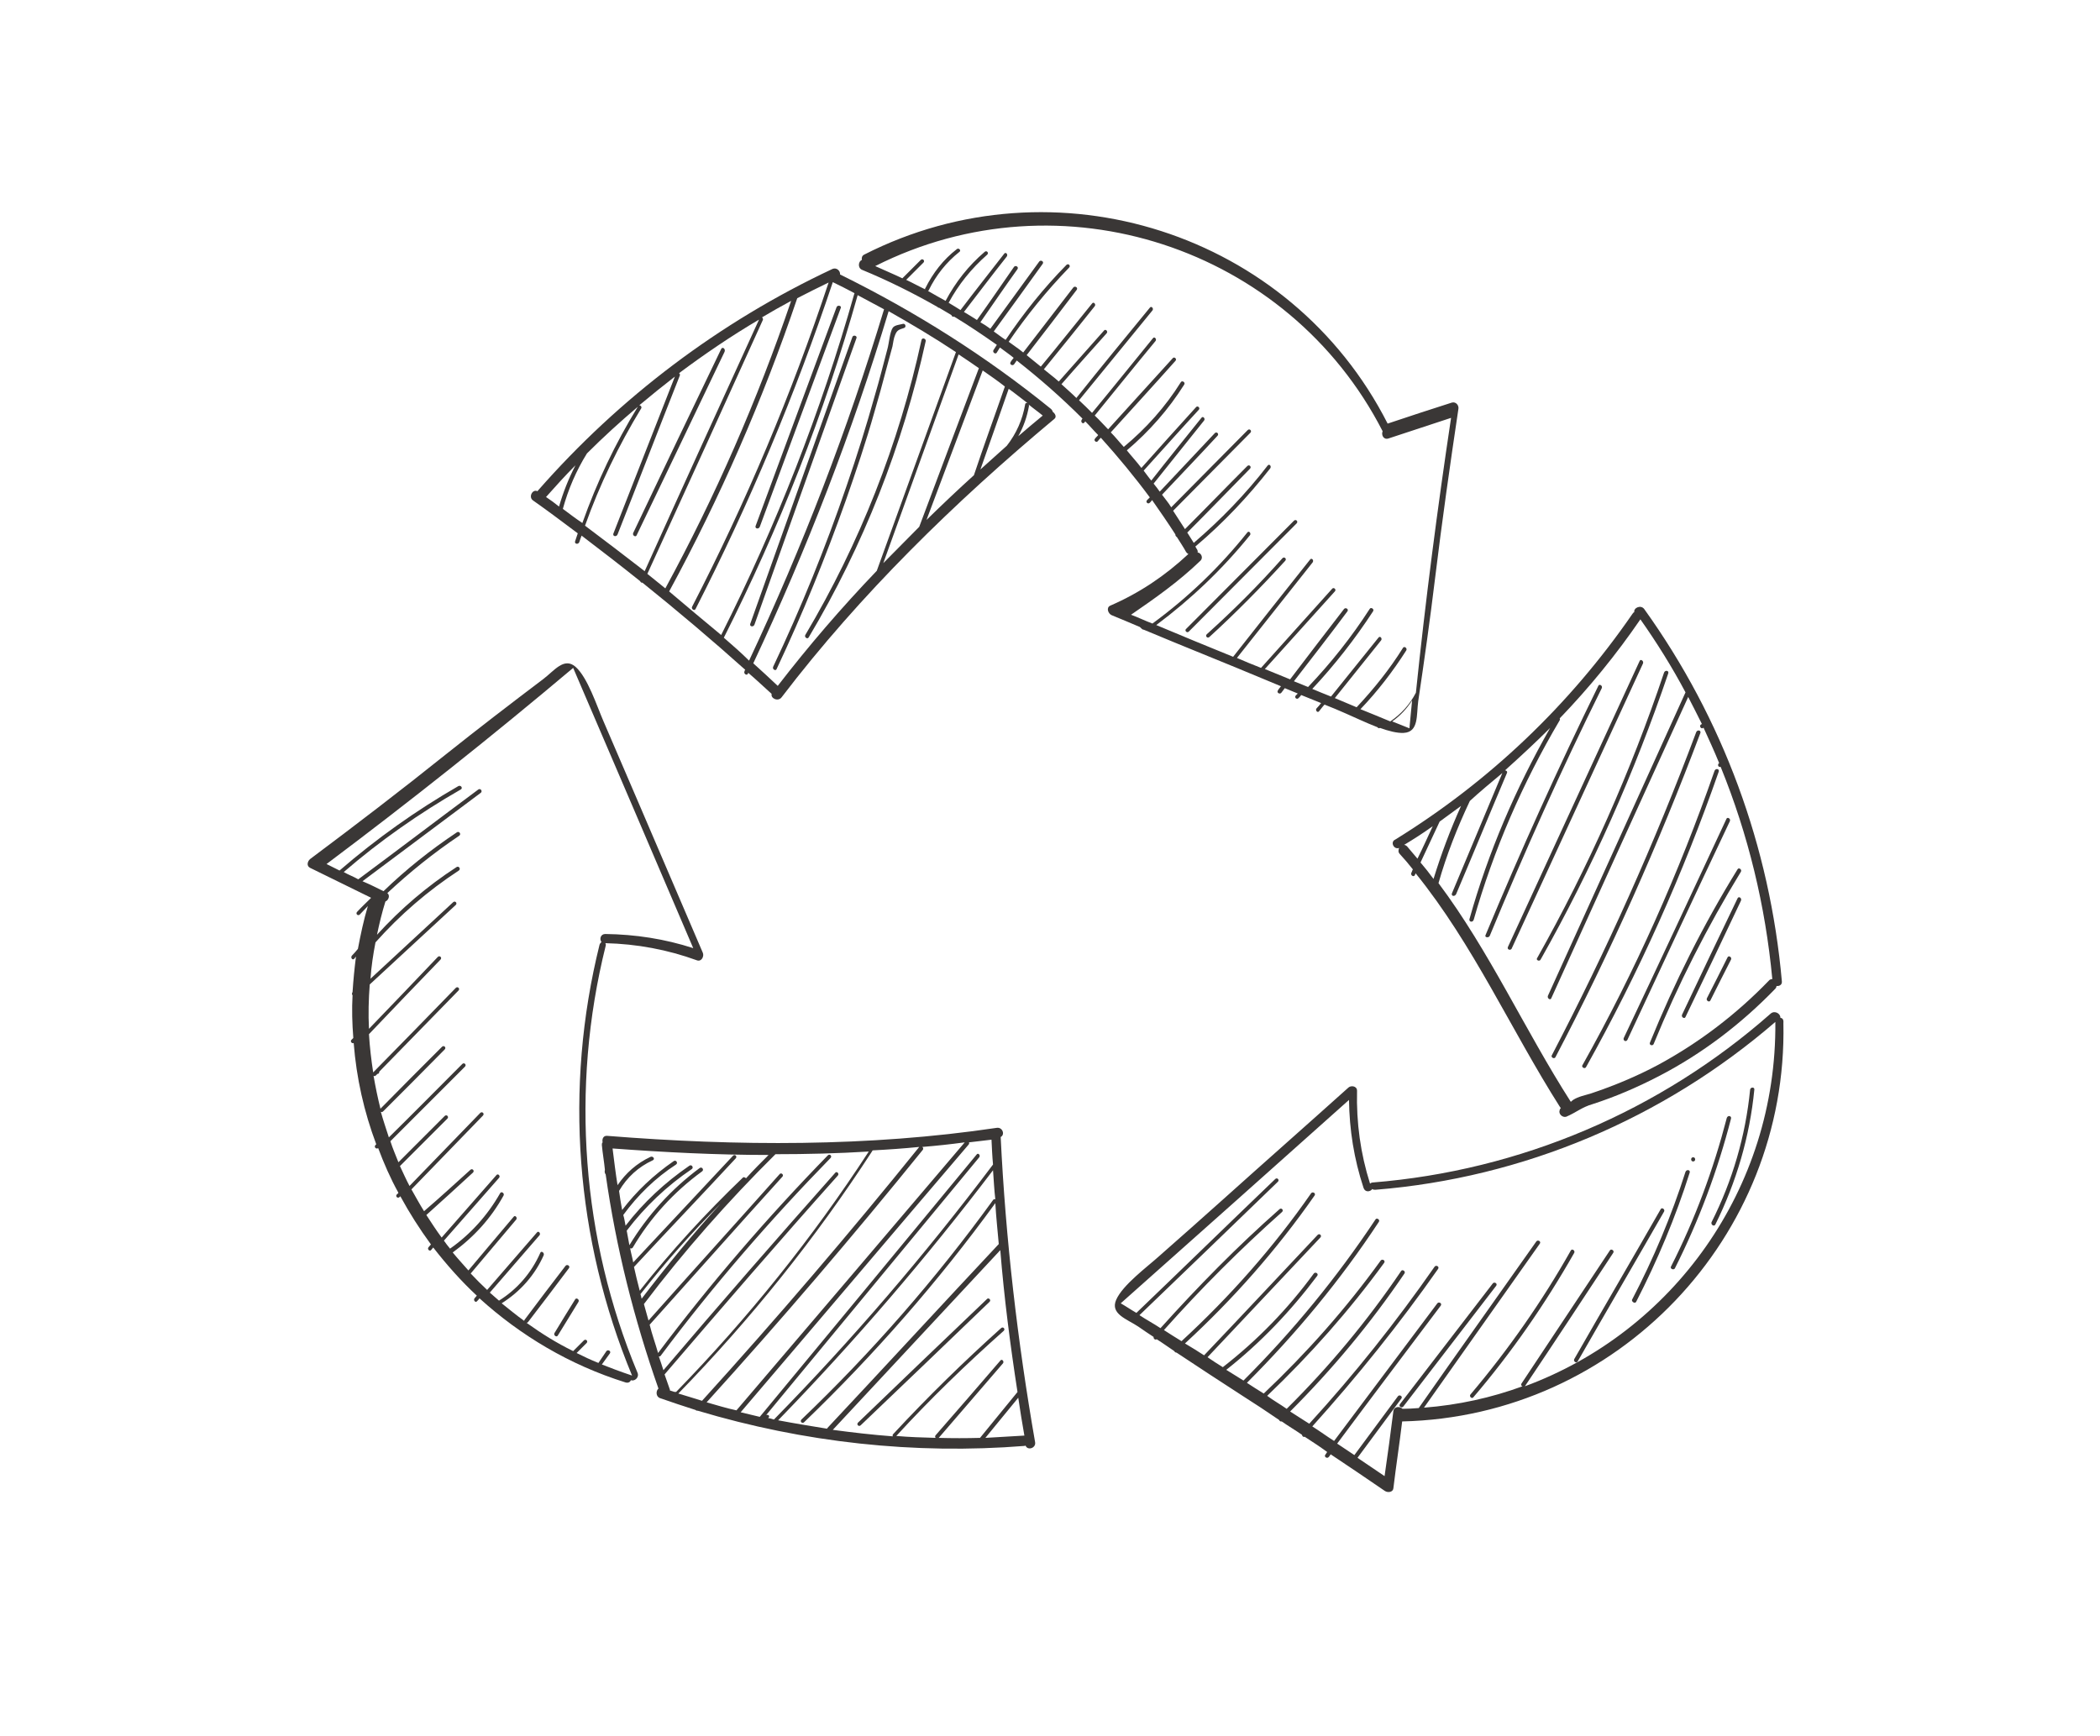 <?xml version="1.0" encoding="utf-8"?>
<!-- Generator: Adobe Illustrator 21.0.2, SVG Export Plug-In . SVG Version: 6.00 Build 0)  -->
<svg version="1.1" id="Layer_1" xmlns="http://www.w3.org/2000/svg" xmlns:xlink="http://www.w3.org/1999/xlink" x="0px" y="0px"
	 viewBox="0 0 549.2 454" style="enable-background:new 0 0 549.2 454;" xml:space="preserve">
<style type="text/css">
	.st0{fill:#3A3736;}
</style>
<g id="_x32_">
	<path class="st0" d="M275.3,107.7c0-0.2-0.2-0.5-0.4-0.7c-17-13.8-35.5-25.5-55.2-35.2c0.1-0.9-0.9-2-2.1-1.4
		c-29.4,13.8-55.5,33.5-76.9,57.9c-0.1,0.1-0.1,0.1-0.1,0.2c-1.3-0.7-2.5,1.5-1.2,2.4c4,2.8,7.8,5.7,11.7,8.6
		c-0.2,0.7-0.5,1.4-0.7,2.1c-0.2,0.7,0.8,0.9,1.1,0.2c0.2-0.6,0.4-1.2,0.6-1.7c5.1,3.9,10.2,7.8,15.3,11.9c0.1,0.2,0.3,0.5,0.6,0.4
		c9.2,7.4,18.2,15,26.9,22.8c-0.1,0.2-0.2,0.2-0.2,0.4c-0.3,0.7,0.7,1.2,0.9,0.6c0-0.1,0.1-0.2,0.1-0.2c2.1,1.8,4,3.6,6.1,5.5
		c-0.3,1.2,1.7,2.1,2.6,0.9c20.6-27,45.3-51.1,71.3-72.8C276.4,109.1,276,108.2,275.3,107.7z M142.8,130c2.5-2.8,5-5.6,7.7-8.3
		c-1.8,3.5-3.2,7-4.3,10.8C145.1,131.6,144,130.8,142.8,130z M147.2,133.1c1.4-5.1,3.5-10,6.3-14.5c4.3-4.3,8.7-8.3,13.3-12.2
		c-5.9,9.6-10.7,19.7-14.5,30.4C150.5,135.6,148.8,134.3,147.2,133.1z M153,137.5c3.8-10.7,8.8-21,14.7-30.7
		c0.2-0.4-0.2-0.8-0.5-0.8c3.1-2.6,6.2-5.1,9.3-7.5c-5.4,13.7-10.7,27.4-16.1,41.1c-0.2,0.7,0.8,0.9,1.1,0.2
		c5.5-13.9,10.8-27.7,16.3-41.6c0.1-0.3-0.1-0.5-0.2-0.6c6.7-5,13.6-9.7,20.9-14c-10,21.9-20,43.8-29.9,65.8
		C163.3,145.3,158.2,141.4,153,137.5z M169.3,150.1c10.1-22.1,20.2-44.3,30.2-66.4c0.1-0.2,0-0.5-0.2-0.7c2.5-1.5,5-2.9,7.6-4.3
		c-8.8,25.9-19.8,51.1-32.9,75.2C172.5,152.7,170.9,151.4,169.3,150.1z M175,154.7c13.3-24.5,24.5-50.1,33.5-76.7
		c2.7-1.4,5.5-2.8,8.2-4.1c-9.7,29.2-21.6,57.5-35.7,84.8c-0.3,0.6,0.6,1.2,0.9,0.6c14.1-27.6,26.1-56.2,35.9-85.5
		c1.9,0.9,3.8,1.9,5.7,2.9c-0.1,0.1-0.1,0.2-0.1,0.2c-8.7,30.8-20.4,60.6-34.8,89.2C184,162.3,179.5,158.5,175,154.7z M189.3,166.8
		c14.5-28.7,26.3-58.7,35-89.6l0,0c2.3,1.2,4.6,2.5,6.9,3.7l0,0c-9.5,31.4-21.3,62.1-35.3,91.9C193.9,170.8,191.6,168.8,189.3,166.8
		z M203.4,179.4c-2.1-2-4.3-4-6.4-5.9c14-29.8,25.9-60.5,35.4-92.1c6,3.4,11.9,6.9,17.6,10.7c-6.9,19.1-13.8,38.1-20.7,57.2
		C220.1,158.9,211.5,168.9,203.4,179.4z M231,147.3c6.6-18.2,13.1-36.4,19.7-54.6c1.8,1.2,3.6,2.4,5.3,3.6
		c-5.2,13.8-10.4,27.6-15.6,41.5C237.3,140.9,234.2,144.1,231,147.3z M242.3,136c4.9-13.1,9.8-26,14.7-39.1c2,1.4,3.9,2.7,5.8,4.2
		c-2.7,7.8-5.5,15.4-8.1,23.2C250.5,128.1,246.4,132,242.3,136z M263.3,116.6c-2.3,2.1-4.6,4.1-6.9,6.2c2.5-7,4.9-14,7.4-21.1
		c1.7,1.2,3.4,2.6,5,3.8c-0.2-0.2-0.7-0.1-0.7,0.3C267.4,109.8,265.8,113.4,263.3,116.6L263.3,116.6z M266.3,114.1
		c1.4-2.5,2.3-5.1,2.8-7.9c0-0.2,0-0.3-0.1-0.4c1.2,1,2.5,1.9,3.7,2.9C270.5,110.5,268.4,112.3,266.3,114.1z"/>
	<path class="st0" d="M465.6,266.2c0.1-1-1.4-2-2.5-1.1c-28.9,25.5-65.5,41.1-104.1,44.2c-0.3,0-0.6,0.2-0.7,0.3
		c-2.5-7.9-3.6-15.9-3.4-24.3c0-1.3-1.7-1.5-2.4-0.7c-10.8,9.7-21.7,19.3-32.5,29c-5.6,5-11.2,10-16.9,15
		c-3.1,2.8-9.5,7.5-11.2,11.4c-1.6,3.7,2.8,5,5.8,7c1.3,0.9,2.6,1.8,4,2.7c-0.1,0.4,0.4,0.9,0.8,0.6c1.6,1,3.1,2.1,4.6,3.1
		c0.1,0.2,0.3,0.4,0.6,0.4c5.7,3.8,11.4,7.5,17.1,11.2c3.3,2.1,6.5,4.2,9.7,6.4c0.1,0.2,0.3,0.5,0.7,0.4c1.7,1.2,3.6,2.3,5.3,3.5
		c0,0.3,0.4,0.7,0.7,0.5c2,1.3,4,2.6,5.9,4c-0.2,0.2-0.3,0.5-0.5,0.7c-0.4,0.6,0.5,1.1,0.9,0.6c0.2-0.2,0.3-0.4,0.5-0.7
		c4.7,3.1,9.5,6.4,14.2,9.6c0.8,0.5,2.1,0.3,2.2-0.7c0.7-5.9,1.6-11.6,2.3-17.5c56.3-1.3,100.9-48.2,99.7-104.2
		C466.5,266.6,466.1,266.3,465.6,266.2z M398.8,362.6L398.8,362.6c7.8-11.6,15.4-23.2,23.1-34.9c0.4-0.6-0.6-1.2-0.9-0.6
		c-7.7,11.6-15.4,23.2-23.1,34.8c-0.2,0.3,0,0.7,0.3,0.7c-8.2,3-16.8,4.9-25.8,5.6c10.1-14.3,20.2-28.6,30.3-42.9
		c0.4-0.6-0.5-1.1-0.9-0.6c-10.2,14.5-20.5,28.9-30.7,43.5c0,0,0,0.1-0.1,0.1c-1.4,0.1-2.8,0.2-4.2,0.2c-0.7-0.7-2.2-0.7-2.4,0.6
		c-0.7,5.7-1.5,11.4-2.3,17c-2.4-1.6-4.7-3.2-7.1-4.8c0,0,0.1,0,0.1-0.1c3.8-5.1,7.6-10.3,11.4-15.4c0.4-0.6-0.5-1.1-0.9-0.6
		c-3.8,5.1-7.6,10.3-11.4,15.4l0,0c-1.5-1-3-2-4.5-3c9-12.1,18-24,27.1-36.1c0.4-0.6-0.5-1.1-0.9-0.6c-9,12-18,24-27,36
		c-1.9-1.2-3.8-2.6-5.7-3.8c11.8-13.1,22.8-26.8,32.9-41.2c0.4-0.6-0.5-1.1-0.9-0.6c-10.1,14.5-21,28.2-32.8,41.1
		c-1.7-1.1-3.3-2.1-5-3.2c11.1-11.1,21.1-23.1,29.9-36.1c0.4-0.6-0.6-1.2-0.9-0.6c-8.8,13-18.8,25-29.9,36c-1.7-1.2-3.5-2.2-5.1-3.4
		c11.2-10.7,21.5-22.3,30.6-34.8c0.4-0.6-0.5-1.1-0.9-0.6c-9.1,12.6-19.3,24.1-30.6,34.8c-1.5-0.9-3-1.9-4.4-2.8
		c12.9-12.9,24.5-26.9,34.5-42.1c0.4-0.6-0.6-1.2-0.9-0.6c-10.1,15.2-21.6,29.2-34.5,42.1c-1.5-0.9-3-1.9-4.5-2.8
		c9-7.1,16.9-15.4,23.8-24.6c0.4-0.6-0.5-1.1-0.9-0.6c-6.8,9.3-14.8,17.5-23.8,24.5c-1.3-0.8-2.7-1.7-4-2.6
		c9.8-10.4,19.7-20.9,29.5-31.3c0.5-0.5-0.2-1.2-0.7-0.7c-9.9,10.5-19.7,21-29.7,31.5c-1.7-1.1-3.3-2.1-5-3.1
		c12.6-11.6,24-24.5,33.9-38.7c0.4-0.6-0.5-1.1-0.9-0.6c-9.8,14.1-21.2,27-33.9,38.7c-1.6-1-3.1-1.9-4.6-2.9
		c9.7-10.9,20-21.2,30.9-30.9c0.5-0.5-0.2-1.2-0.7-0.7c-11,9.7-21.3,20.2-31.1,31.1c-1.8-1.2-3.7-2.2-5.5-3.4
		c12.1-11.6,24.1-23.2,36.2-34.9c0.5-0.5-0.2-1.2-0.7-0.7c-12.1,11.6-24.2,23.4-36.3,35c-1.4-0.8-2.7-1.7-4.1-2.5
		c19.9-17.7,39.8-35.4,59.7-53.2c0.1,7.8,1.3,15.4,3.8,23c0.4,1.2,1.7,1.1,2.3,0.3c0.2,0.2,0.5,0.2,0.8,0.2
		c38.7-3.1,75.3-18.6,104.6-43.9C464.7,311.1,437.3,348.4,398.8,362.6z"/>
	<path class="st0" d="M260.7,295c-33.6,5-68,4.8-101.9,2.1c-1-0.1-1.4,0.8-1.2,1.7c-0.2,0.2-0.2,0.4-0.2,0.7
		c0.2,2.2,0.6,4.4,0.8,6.5c-0.1,0.4-0.1,0.8,0.2,1.2c2.7,19.1,7.4,37.8,13.8,56c-0.7,0.6-0.7,2.1,0.4,2.5c3.1,1.1,6.2,2.1,9.3,3.1
		c0.2,0.2,0.4,0.2,0.6,0.2c27.7,8.3,56.6,11.5,85.5,9.2c0.1,0,0.2-0.1,0.2-0.1c0.5,1.4,2.8,0.7,2.5-0.9c-4.6-26.4-7.7-53-9-79.8
		C262.9,296.8,262.2,294.8,260.7,295z M165.8,331.4c8.8-9.5,17.8-18.9,26.6-28.4c0.5-0.5-0.2-1.2-0.7-0.7
		c-8.7,9.3-17.4,18.6-26.1,27.9c-0.2-1.2-0.6-2.5-0.8-3.7c0.2,0.1,0.5,0.1,0.7-0.2c4.6-7.8,10.7-14.5,18.1-19.9
		c0.6-0.4,0-1.3-0.6-0.9c-7.4,5.5-13.6,12.3-18.4,20.2c-0.2-1.2-0.5-2.6-0.7-3.8c4.8-6.3,10.5-11.7,17-16.1c0.6-0.4,0-1.3-0.6-0.9
		c-6.4,4.4-12,9.6-16.7,15.7c-0.2-0.9-0.3-1.9-0.6-2.8c3.8-5.2,8.4-9.7,13.8-13.2c0.6-0.4,0-1.3-0.6-0.9c-5.2,3.6-9.7,7.8-13.5,12.8
		c-0.3-1.7-0.6-3.4-0.8-5c2.1-3.6,5.1-6.3,8.8-8c0.7-0.3,0.1-1.2-0.6-0.9c-3.6,1.7-6.4,4.2-8.6,7.4c-0.5-3.1-0.9-6.4-1.3-9.6
		c13.5,1,27.2,1.7,40.8,1.7c-2,2-4,4-5.9,6.1c-0.2-0.2-0.6-0.4-0.8-0.2c-9.7,9.3-18.8,19.2-27,29.6
		C166.7,335.2,166.2,333.3,165.8,331.4z M167.5,338.5c6.5-8.3,13.5-16.2,21-23.7c-7.3,7.9-14.1,16.3-20.7,24.9
		C167.7,339.2,167.6,338.8,167.5,338.5z M176.4,364.1c-0.4-0.2-0.7-0.2-1.2-0.4c0-0.1,0-0.1,0-0.2c-0.5-1.3-0.9-2.7-1.4-4
		c15-17.5,30-34.9,45.3-52c0.5-0.5-0.3-1.3-0.7-0.7c-15.1,17-30.2,34.3-44.9,51.6c-0.4-1.2-0.8-2.5-1.2-3.6c0.2,0,0.4,0,0.5-0.2
		c13.6-18.2,28.5-35.4,44.4-51.7c0.5-0.5-0.2-1.2-0.7-0.7c-15.9,16.3-30.7,33.5-44.4,51.7c-0.7-2.5-1.6-4.9-2.2-7.4
		c11.6-12.9,23.1-25.9,34.7-38.7c0.5-0.5-0.3-1.2-0.7-0.7c-11.4,12.8-22.9,25.5-34.3,38.3c-0.4-1.4-0.8-2.9-1.2-4.3
		c10.5-13.9,22.1-27,34.4-39.2c8.1,0,16.3-0.2,24.4-0.7c-14.7,22.6-31.6,43.6-50.4,62.9C176.4,364,176.4,364.1,176.4,364.1z
		 M177.4,364.5c18.9-19.4,35.9-40.6,50.7-63.4c0-0.1,0.1-0.1,0.1-0.2c4-0.2,8.2-0.5,12.2-0.9c-18.3,22.7-37.3,44.9-56.8,66.4
		C181.6,365.8,179.5,365.1,177.4,364.5z M184.8,366.8c19.5-21.5,38.3-43.5,56.5-66c0.2-0.2,0.2-0.6-0.1-0.8
		c3.7-0.3,7.4-0.7,11.1-1.2c-19.9,23.4-39.8,46.8-59.7,70.1C189.8,368.3,187.3,367.5,184.8,366.8z M200.9,370.9
		c0.1-0.1,0.1-0.2,0.2-0.2c0.2-0.5-0.3-0.7-0.7-0.6c18.6-22.5,37.1-44.9,55.7-67.4c0.4-0.5-0.3-1.3-0.7-0.7
		c-18.9,22.9-37.8,45.8-56.7,68.6c-1.7-0.4-3.4-0.8-5-1.2c19.9-23.3,39.7-46.7,59.6-70c0.2-0.2,0.2-0.4,0.1-0.6c2-0.2,4-0.5,5.9-0.7
		c0.1,2.1,0.2,4.4,0.4,6.5l0,0c-17.7,23.5-36.8,45.8-57.3,66.7C201.8,371.1,201.4,371,200.9,370.9z M216.3,373.7
		c-4.3-0.7-8.6-1.4-12.8-2.2c20.1-20.7,38.8-42.5,56.2-65.4c0.2,2.6,0.3,5.1,0.6,7.6c-0.2-0.1-0.5,0-0.6,0.2
		c-15,20.7-31.7,39.8-50.1,57.4c-0.5,0.5,0.2,1.2,0.7,0.7c18.3-17.6,35.1-36.8,50-57.3c0.2,3.6,0.6,7.2,0.9,10.7
		c-15,16-29.8,32.1-44.8,48.1C216.4,373.6,216.3,373.6,216.3,373.7z M267.9,375.5c-3.4,0.2-6.8,0.4-10.2,0.6c2.9-3.5,5.7-7,8.6-10.5
		C266.8,368.9,267.3,372.2,267.9,375.5z M266.1,364.1c-3.3,4-6.5,8-9.8,12c-3.6,0.1-7.2,0.1-10.8,0c5.6-6.5,11.2-13,16.8-19.5
		c0.4-0.5-0.3-1.3-0.7-0.7c-5.6,6.5-11.2,13-16.9,19.5c-0.2,0.2-0.2,0.5,0,0.7c-3.5-0.1-6.9-0.2-10.3-0.5
		c8.9-9.7,18.3-18.8,28.1-27.5c0.5-0.5-0.2-1.2-0.7-0.7c-9.8,8.8-19.2,18-28.2,27.7c-0.2,0.2-0.2,0.4-0.1,0.6
		c-5.3-0.4-10.5-1-15.7-1.7c14.6-15.7,29.2-31.3,43.8-47C262.6,339.4,264.2,351.8,266.1,364.1z"/>
	<path class="st0" d="M158.4,247.4c0.1-0.3,0-0.6-0.1-0.7c8.3,0.2,16.3,1.7,24,4.5c1.2,0.4,1.9-1.1,1.5-2
		c-5.7-13.3-11.4-26.6-17.1-39.9c-3-6.9-5.9-13.8-8.9-20.7c-1.7-3.9-4.1-11.4-7.3-14.2c-3-2.6-5.6,1.1-8.4,3.2
		c-8.6,6.5-17.2,13.1-25.6,19.8c-11.6,9.3-23.5,18.4-35.4,27.3c-0.7,0.6-1,1.8,0,2.3c5.3,2.6,10.6,5.2,15.9,7.8c0,0,0,0,0,0.1
		c-1.2,1.2-2.4,2.3-3.6,3.6c-0.5,0.5,0.2,1.2,0.7,0.7c0.7-0.7,1.4-1.5,2.1-2.2c-1.1,3.7-1.9,7.5-2.6,11.2c-0.5,0.6-1,1.2-1.6,1.8
		c-0.4,0.6,0.3,1.3,0.7,0.7c0.2-0.2,0.2-0.3,0.4-0.5c-0.4,3.1-0.7,6.2-0.9,9.3c-0.2,0.2-0.2,0.7,0,0.8c-0.2,3.7-0.1,7.4,0.2,11.2
		c-0.2,0.2-0.3,0.3-0.5,0.5c-0.4,0.4,0.2,1.1,0.6,0.8c0.7,9.1,2.7,18,5.9,26.5c-0.1,0.1-0.2,0.2-0.2,0.2c-0.5,0.5,0.2,1.2,0.7,0.8
		c1.5,4,3.2,7.9,5.3,11.7c-0.2,0.2-0.2,0.3-0.4,0.4c-0.5,0.5,0.2,1.2,0.7,0.7c0.1-0.1,0.2-0.2,0.2-0.2c2.4,4.4,5,8.5,8,12.6
		c-0.2,0.2-0.4,0.5-0.6,0.7c-0.5,0.5,0.3,1.3,0.7,0.7c0.2-0.2,0.3-0.4,0.5-0.6c3.5,4.5,7.3,8.8,11.4,12.6c-0.2,0.2-0.3,0.4-0.6,0.7
		c-0.4,0.5,0.3,1.3,0.7,0.7c0.2-0.2,0.4-0.4,0.6-0.7c10.7,9.7,23.5,17.4,38.2,22c0.7,0.2,1.2-0.1,1.4-0.6c0.9,0.4,2.3-0.7,1.7-2
		C152.2,324.2,149.1,284.7,158.4,247.4z M157.4,356.9c0.7-1,1.4-1.9,2.1-2.9c0.4-0.6-0.5-1.1-0.9-0.6c-0.7,1-1.4,2.1-2.1,3.1
		c-2-0.8-3.9-1.7-5.7-2.6c0.8-0.8,1.7-1.7,2.6-2.6c0.5-0.5-0.2-1.2-0.7-0.7c-0.9,0.9-1.9,1.9-2.8,2.8c-4.3-2.1-8.3-4.6-12.2-7.4
		c0.2,0,0.3-0.1,0.4-0.2c3.6-4.7,7.2-9.4,10.7-14.1c0.4-0.6-0.5-1.1-0.9-0.6c-3.6,4.7-7.2,9.4-10.7,14.1c-0.1,0.1-0.1,0.2-0.1,0.3
		c-2.1-1.5-4-3.1-5.9-4.6c4.9-3.1,8.7-7.4,11-12.6c0.2-0.7-0.7-1.2-0.9-0.6c-2.3,5.2-6,9.5-10.8,12.5l0,0c-0.8-0.7-1.6-1.4-2.4-2.1
		c4.3-5,8.7-10,13-15c0.4-0.5-0.3-1.3-0.7-0.7c-4.3,5-8.7,10-13,15c-1.5-1.4-2.9-2.8-4.3-4.3c4-4.7,7.9-9.4,11.9-14.1
		c0.4-0.5-0.3-1.3-0.7-0.7c-4,4.7-7.9,9.4-11.8,14c-1.4-1.6-2.8-3.1-4.1-4.7c5.5-4,10-8.9,13.3-14.9c0.3-0.6-0.6-1.2-0.9-0.6
		c-3.3,5.8-7.7,10.7-13.1,14.5c-0.6-0.7-1.1-1.4-1.6-2.1c4.8-5.5,9.6-10.9,14.4-16.4c0.5-0.5-0.3-1.3-0.7-0.7
		c-4.8,5.5-9.5,10.8-14.3,16.3c-1.4-1.9-2.7-3.9-4-5.9c4-3.6,8.2-7.4,12.2-11.1c0.5-0.5-0.2-1.2-0.7-0.7c-4,3.6-8,7.3-12.1,10.8
		c-1.2-1.9-2.2-3.8-3.3-5.7c6.2-6.4,12.5-12.9,18.7-19.3c0.5-0.5-0.2-1.2-0.7-0.7c-6.2,6.4-12.3,12.7-18.5,19.1
		c-0.9-1.7-1.7-3.5-2.5-5.2c4.1-4.1,8.3-8.3,12.4-12.4c0.5-0.5-0.2-1.2-0.7-0.7c-4,4-8,8-12.1,12.1c-0.7-1.8-1.5-3.6-2.1-5.5
		c6.5-6.5,13-13,19.5-19.5c0.5-0.5-0.2-1.2-0.7-0.7c-6.4,6.4-12.7,12.8-19.2,19.2c-0.7-2.2-1.5-4.5-2.1-6.7c0.2,0.1,0.4,0.1,0.6-0.1
		c5.4-5.4,10.7-10.7,16.1-16.2c0.5-0.5-0.2-1.2-0.7-0.7c-5.4,5.4-10.7,10.7-16.1,16.2l0,0c-0.7-2.8-1.3-5.7-1.8-8.6
		c0.2,0.1,0.4,0.1,0.6-0.1c0.2-0.2,0.2-0.2,0.4-0.4l0,0c0.3,0,0.5-0.2,0.5-0.6c6.9-7.1,13.8-14.1,20.7-21.2c0.5-0.5-0.2-1.2-0.7-0.7
		c-7.2,7.4-14.4,14.8-21.6,22.1c-0.5-3.3-0.9-6.6-1.1-10c6.2-6.5,12.5-13.1,18.7-19.5c0.5-0.5-0.2-1.2-0.7-0.7
		c-6,6.3-12,12.6-18,18.8c-0.2-3.8-0.1-7.7,0.2-11.6c7.5-6.9,15-13.9,22.5-20.8c0.5-0.5-0.2-1.2-0.7-0.7c-7.2,6.7-14.4,13.3-21.6,20
		c0.2-3.1,0.7-6.4,1.3-9.5c6.4-7.2,13.7-13.5,21.8-18.8c0.6-0.4,0-1.3-0.6-0.9c-7.7,5-14.6,10.9-20.8,17.7c0.6-2.9,1.3-5.8,2.2-8.7
		c0.8-0.3,1.3-1.6,0.5-2.2c5.9-5.5,12.1-10.5,18.8-15c0.6-0.4,0-1.3-0.6-0.9c-6.9,4.6-13.3,9.7-19.2,15.4c-1.8-0.9-3.6-1.8-5.5-2.6
		c10.3-7.7,20.6-15.4,30.9-23.1c0.6-0.4,0-1.3-0.6-0.9c-10.5,7.8-20.9,15.7-31.4,23.5c-1.2-0.7-2.6-1.2-3.8-1.9
		c9.5-8.2,19.8-15.4,30.6-21.6c0.6-0.3,0.1-1.2-0.6-0.9c-11.1,6.4-21.5,13.8-31.1,22.1c-1.2-0.6-2.2-1.1-3.4-1.7
		c22-16.5,43.5-33.6,64.5-51.3c10.5,24.5,21,48.9,31.4,73.3c-7.4-2.4-15.1-3.6-23-3.7c-1.2,0-1.6,1.3-1,2.1
		c-0.2,0.2-0.4,0.4-0.5,0.7c-9.3,37.5-6.3,77,8.5,112.7C162,358.7,159.7,357.8,157.4,356.9z"/>
	<path class="st0" d="M365.9,221.8c-0.2,0.5-0.3,1.1,0.2,1.6c1.2,1.3,2.3,2.6,3.4,4c-0.2,0.3-0.2,0.6-0.4,0.9
		c-0.3,0.7,0.7,1.2,0.9,0.6c0.1-0.2,0.2-0.3,0.2-0.5c15.2,18.8,24.9,40.9,37.8,61.2c0.1,0.1,0.2,0.2,0.2,0.2
		c-0.2,0.2-0.2,0.3-0.3,0.5v0.1c-0.4,0.9,0.7,2,1.7,1.7c2.6-1.1,4.1-2.5,6.9-3.3c5.9-1.9,11.7-4.4,17.3-7.3
		c11.4-5.9,21.6-13.7,30.5-22.9c0.2-0.2,0.3-0.5,0.3-0.7c0.7,0.1,1.5-0.3,1.4-1.2c-3.1-35.2-15.4-68.7-36-97.4
		c-0.9-1.2-2.8-0.3-2.6,0.8c-0.2,0.1-0.3,0.2-0.5,0.5c-16.4,23.8-37.4,43.8-62,59C363.5,220.2,364.5,222.3,365.9,221.8z
		 M392.9,202.2c-4.4,10.5-8.8,21-13.2,31.5c-0.2,0.7,0.7,0.9,1.1,0.2c4.5-10.6,8.8-21.1,13.3-31.7c0.2-0.4-0.2-0.7-0.5-0.7
		c4-3.6,8-7.3,11.8-11.1c-9,15.8-16.2,32.5-21.1,50c-0.2,0.7,0.8,1,1.1,0.2c5.2-18.3,12.8-35.8,22.5-52.2c0.1-0.2,0.1-0.3,0-0.5
		c7.7-8,14.8-16.7,21.1-25.9c4.3,6.1,8.3,12.5,11.8,19.1c-12,26.4-24,53-36,79.4c-0.2,0.7,0.7,1.2,0.9,0.6
		c11.9-26.3,23.8-52.5,35.8-78.8c1.2,2.3,2.4,4.7,3.6,7.1c-0.7,0.1-0.6,1.1,0.1,1.1c0.2,0,0.2-0.1,0.3-0.2c1.4,3.1,2.8,6.1,4.1,9.3
		c-0.4,0.2-0.4,1,0.2,1c0.1,0,0.1,0,0.2,0c7.2,17.7,11.7,36.3,13.5,55.5c-0.3,0-0.7,0.1-0.9,0.4c-8.5,8.8-18.2,16.2-28.9,22
		c-5.6,3-11.6,5.5-17.6,7.5c-1.6,0.5-3.3,0.8-4.7,1.7c-0.2,0.2-0.4,0.3-0.6,0.5l0,0c-12.1-18.9-21.2-39.3-34.6-57.2
		c2.1-7.4,4.9-14.5,8.2-21.5C386.9,207.2,389.9,204.7,392.9,202.2z M382.1,210.8c-2.8,6.2-5.2,12.6-7.2,19.1
		c-1.1-1.5-2.2-2.9-3.4-4.3c1.7-3.6,3.3-7.1,5-10.7C378.3,213.6,380.2,212.2,382.1,210.8z M374.7,216.1c-1.3,2.8-2.6,5.7-4,8.5
		c-0.9-1.1-1.8-2.1-2.7-3.2c-0.2-0.2-0.5-0.4-0.8-0.4C369.7,219.5,372.2,217.9,374.7,216.1z"/>
	<path class="st0" d="M258.1,339.8c-11.2,10.7-22.5,21.5-33.7,32.3c-0.5,0.5,0.2,1.2,0.7,0.7c11.2-10.7,22.5-21.5,33.7-32.3
		C259.3,340,258.5,339.3,258.1,339.8z"/>
	<path class="st0" d="M145,348.7c-0.3,0.6,0.6,1.2,0.9,0.6c1.8-2.9,3.6-5.9,5.4-8.8c0.3-0.6-0.6-1.2-0.9-0.6
		C148.6,342.8,146.8,345.7,145,348.7z"/>
	<path class="st0" d="M188.6,91.3c-7.7,16-15.4,32.1-23,48.1c-0.3,0.7,0.7,1.2,0.9,0.6c7.7-16,15.4-32.1,23-48
		C189.8,91.2,188.9,90.6,188.6,91.3z"/>
	<path class="st0" d="M228.7,107.7c1.1-3.7,2.1-7.4,3.1-11.2c0.5-2,1.1-3.9,1.6-5.9c0.2-1,0.3-2.1,0.7-3c0.5-1.3,1.1-1.4,2.3-1.8
		c0.7-0.2,0.4-1.2-0.2-1.1c-0.7,0.2-2.2,0.3-2.7,1c-0.8,1.1-1,4.1-1.4,5.5c-1.1,4.1-2.1,8.2-3.3,12.2c-2.2,7.9-4.7,15.9-7.4,23.7
		c-5.5,16.1-11.9,31.9-19.2,47.3c-0.3,0.7,0.7,1.2,0.9,0.6c6.8-14.4,12.8-29.2,18.1-44.1C223.9,123.2,226.5,115.5,228.7,107.7z"/>
	<path class="st0" d="M241,88.9c-5.9,27.2-16.2,53.3-30.4,77.2c-0.3,0.6,0.6,1.2,0.9,0.6c14.3-24,24.6-50.2,30.6-77.5
		C242.2,88.6,241.2,88.2,241,88.9z"/>
	<path class="st0" d="M218.8,80.3c-7.1,19.1-14.1,38.2-21.2,57.3c-0.2,0.7,0.8,0.9,1.1,0.2c7.1-19.1,14.1-38.2,21.2-57.3
		C220.1,80,219.1,79.7,218.8,80.3z"/>
	<path class="st0" d="M222.9,88.2c-8.9,25-17.8,50-26.7,75c-0.2,0.7,0.8,0.9,1.1,0.2c8.9-25,17.8-50,26.7-75
		C224.2,87.8,223.1,87.5,222.9,88.2z"/>
	<path class="st0" d="M299.1,164.7c10.7,4.5,21.6,8.8,32.3,13.3c1.2,0.5,2.4,1,3.6,1.5c-0.2,0.3-0.6,0.7-0.8,1.1
		c-0.4,0.6,0.5,1.1,0.9,0.6c0.3-0.4,0.6-0.8,0.9-1.2c1.2,0.5,2.2,0.9,3.4,1.4c-0.2,0.2-0.3,0.3-0.5,0.5c-0.5,0.5,0.2,1.2,0.7,0.7
		c0.2-0.2,0.5-0.5,0.7-0.8c1.7,0.7,3.5,1.4,5.2,2.1c-0.4,0.5-0.7,0.9-1.2,1.4c-0.4,0.5,0.3,1.3,0.7,0.7c0.5-0.6,0.9-1.2,1.4-1.7
		c1.8,0.7,3.7,1.5,5.5,2.3c2.1,0.9,5.2,2.4,8.3,3.6c0.2,0.2,0.4,0.4,0.7,0.2c2.2,0.8,4.5,1.4,6.2,1.3c4-0.2,3.3-4.7,3.8-8.3
		c1.6-10.7,3.1-21.4,4.4-32.1c1.8-14.8,3.9-29.6,6.1-44.3c0.2-0.9-0.6-2-1.7-1.7c-5.6,1.8-11.2,3.6-16.8,5.5
		c-25.4-50-87-69.6-136.9-44.2c-0.6,0.3-0.7,0.9-0.6,1.4c-0.9,0.3-1.2,2.1,0.1,2.6c6.8,2.8,13.4,6.1,19.7,9.7
		c0.1,0.2,0.2,0.2,0.4,0.2c1.1,0.7,2.1,1.2,3.2,1.9c0.1,0.3,0.4,0.6,0.7,0.4c3.8,2.3,7.5,4.8,11.2,7.4c-0.3,0.5-0.6,0.9-0.9,1.4
		c-0.3,0.6,0.6,1.2,0.9,0.6c0.2-0.4,0.6-0.9,0.8-1.3c1.2,0.9,2.5,1.8,3.6,2.7c-0.2,0.3-0.6,0.7-0.8,1.1c-0.4,0.6,0.5,1.1,0.9,0.6
		c0.2-0.3,0.5-0.7,0.7-1c6,4.7,11.7,9.7,17.2,15.2c-0.1,0.1-0.2,0.2-0.2,0.3c-0.4,0.5,0.3,1.3,0.7,0.7c0.1-0.1,0.2-0.2,0.2-0.3
		c1.2,1.2,2.2,2.4,3.4,3.6c-0.2,0.3-0.6,0.6-0.8,0.9c-0.5,0.5,0.3,1.2,0.7,0.7c0.2-0.3,0.5-0.6,0.8-0.9c4.5,5,8.8,10.2,12.8,15.6
		c-0.2,0.2-0.5,0.5-0.7,0.7c-0.5,0.5,0.2,1.2,0.7,0.7c0.2-0.2,0.4-0.4,0.6-0.7c2.1,3,4.1,5.9,6.1,9c-0.1,0.2,0.2,0.6,0.4,0.7
		c0.8,1.3,1.7,2.6,2.4,3.9c0.2,0.2,0.3,0.4,0.6,0.5c-6.1,5.7-12.8,10.2-20.4,13.5c-1.2,0.5-0.6,2.1,0.3,2.5c2.5,1,5,2.1,7.4,3.1
		C298.8,164.7,298.9,164.7,299.1,164.7z M368.6,190.5c-1.5-0.6-3-1.2-4.5-1.8c2.1-1.5,3.8-3.3,5.2-5.5
		C369.1,185.6,368.8,188,368.6,190.5z M313.9,146.7c0.9-0.8,0.2-2.1-0.7-2.2c0.1-0.2,0-0.6-0.2-0.9c-0.2-0.2-0.2-0.4-0.4-0.7
		c0.1,0,0.1,0,0.2-0.1c7.2-6.1,13.6-12.9,19.4-20.3c0.4-0.6-0.3-1.3-0.7-0.7c-5.7,7.4-12.2,14.1-19.3,20.2c-0.6-0.9-1.1-1.8-1.7-2.7
		c5.5-5.5,11-11.2,16.4-16.7c0.5-0.5-0.2-1.2-0.7-0.7c-5.5,5.5-10.8,11-16.3,16.5c-1-1.6-2.1-3.2-3.1-4.8
		c6.7-6.8,13.5-13.6,20.2-20.4c0.5-0.5-0.2-1.2-0.7-0.7c-6.7,6.8-13.4,13.5-20,20.2c-0.7-1.2-1.6-2.2-2.4-3.3
		c4.8-5.1,9.7-10.2,14.5-15.4c0.5-0.5-0.2-1.2-0.7-0.7c-4.8,5.1-9.6,10.2-14.4,15.3c-0.5-0.7-1-1.4-1.6-2.1
		c4.4-5.5,8.8-11,13.2-16.5c0.4-0.5-0.3-1.3-0.7-0.7c-4.4,5.5-8.8,10.9-13.1,16.4c-0.7-0.8-1.3-1.7-2-2.6
		c4.8-5.3,9.6-10.7,14.4-15.9c0.5-0.5-0.3-1.2-0.7-0.7c-4.8,5.3-9.6,10.6-14.3,15.9c-1.2-1.6-2.6-3.1-3.8-4.6
		c5.9-5,10.9-10.7,15-17.2c0.4-0.6-0.6-1.2-0.9-0.6c-4,6.4-9.1,12.1-14.9,16.9c-1.2-1.3-2.2-2.6-3.4-3.8
		c5.6-6.2,11.3-12.4,16.9-18.7c0.5-0.5-0.3-1.2-0.7-0.7c-5.6,6.2-11.3,12.4-16.9,18.6c-1.2-1.2-2.3-2.5-3.5-3.6
		c5.3-6.5,10.6-13.1,15.9-19.5c0.4-0.5-0.3-1.3-0.7-0.7c-5.3,6.5-10.6,13.1-15.9,19.5c-1.1-1.1-2.2-2.2-3.4-3.3
		c6.4-7.8,12.8-15.7,19.2-23.5c0.4-0.5-0.3-1.3-0.7-0.7c-6.4,7.8-12.9,15.7-19.2,23.6c-1.2-1.2-2.6-2.4-3.9-3.6
		c3.9-4.5,7.8-8.8,11.8-13.3c0.5-0.5-0.3-1.3-0.7-0.7c-4,4.5-7.8,8.8-11.8,13.3c-1.2-1.1-2.6-2.1-3.9-3.2c4.5-5.5,8.9-11,13.3-16.5
		c0.4-0.5-0.3-1.3-0.7-0.7c-4.5,5.5-8.9,11.1-13.4,16.5c-1.2-1-2.5-2-3.7-3c4.4-5.7,8.8-11.4,13.1-17.1c0.4-0.6-0.5-1.1-0.9-0.6
		c-4.4,5.7-8.7,11.3-13.1,17c-1.2-1-2.6-1.9-3.8-2.8c4.7-6.9,10-13.4,15.8-19.4c0.5-0.5-0.2-1.2-0.7-0.7c-5.9,6-11.2,12.6-15.9,19.6
		c-1.1-0.7-2.1-1.5-3.1-2.2c4.3-5.9,8.5-11.7,12.8-17.7c0.4-0.6-0.5-1.1-0.9-0.6c-4.3,5.9-8.5,11.7-12.8,17.6
		c-0.8-0.6-1.7-1.2-2.6-1.7c3.2-4.6,6.4-9.3,9.7-13.9c0.4-0.6-0.5-1.1-0.9-0.6c-3.2,4.6-6.4,9.3-9.7,13.9c-1.1-0.7-2.2-1.4-3.4-2.1
		c3.7-4.8,7.4-9.7,11.2-14.5c0.4-0.6-0.3-1.3-0.7-0.7c-3.8,4.9-7.6,9.7-11.4,14.7c-1.1-0.7-2.1-1.3-3.1-1.9
		c2.6-4.8,5.9-8.9,10.1-12.6c0.5-0.5-0.2-1.2-0.7-0.7c-4.2,3.6-7.6,7.9-10.2,12.8c-1.6-0.9-3.1-1.7-4.6-2.6c0.1-0.1,0.2-0.1,0.2-0.2
		c1.9-3.9,4.6-7.3,8-10c0.6-0.4-0.2-1.2-0.7-0.7c-3.5,2.7-6.2,6.2-8.2,10.2c-0.1,0.1-0.1,0.2,0,0.3c-1.7-0.8-3.3-1.7-5-2.5
		c1.5-1.5,3.1-3.1,4.5-4.5c0.5-0.5-0.2-1.2-0.7-0.7c-1.6,1.6-3.2,3.2-4.8,4.8c-2.3-1.1-4.7-2.1-7.1-3.2c48.5-24.5,108-5,132.7,43.2
		c-0.4,0.9,0.2,2.3,1.5,1.9c5.5-1.8,10.9-3.6,16.4-5.4c-3.6,23.9-6.7,47.8-9.2,71.9c-1.6,3.1-3.9,5.6-6.7,7.5
		c-2.6-1.1-5.1-2.1-7.8-3.2c4.5-4.7,8.5-9.9,12-15.4c0.3-0.6-0.6-1.2-0.9-0.6c-3.5,5.6-7.6,10.7-12.1,15.5c-1.9-0.8-3.8-1.6-5.7-2.4
		c4-5,8.1-10.1,12.1-15.1c0.4-0.5-0.3-1.3-0.7-0.7c-4.1,5.1-8.3,10.3-12.4,15.4c-1.7-0.7-3.3-1.3-4.9-2c5.9-6.3,11.2-13.1,15.9-20.3
		c0.4-0.6-0.6-1.2-0.9-0.6c-4.7,7.3-10.1,14.1-16.1,20.4c-1.2-0.5-2.5-1-3.7-1.5c4.7-6.1,9.4-12.1,14-18.3c0.4-0.6-0.5-1.1-0.9-0.6
		c-4.7,6.1-9.4,12.2-14.1,18.4c-2.2-0.9-4.4-1.8-6.6-2.7c6.1-6.8,12.2-13.5,18.3-20.3c0.5-0.5-0.3-1.2-0.7-0.7
		c-6.2,6.9-12.4,13.8-18.6,20.7c-2.1-0.8-4.2-1.7-6.3-2.6c6.6-8.3,13.2-16.7,19.8-25c0.4-0.6-0.3-1.3-0.7-0.7
		c-6.7,8.4-13.4,16.9-20.1,25.4c-6.7-2.7-13.4-5.5-20.1-8.3c9.1-6.8,17.3-14.6,24.5-23.5c0.4-0.5-0.3-1.3-0.7-0.7
		c-7.2,9-15.5,17-24.8,23.8c-1.9-0.7-3.7-1.6-5.6-2.3C301.9,156.6,308.2,152.2,313.9,146.7z"/>
	<path class="st0" d="M310.9,165.2c9.4-9.4,18.8-18.9,28.2-28.3c0.5-0.5-0.2-1.2-0.7-0.7c-9.4,9.4-18.8,18.9-28.2,28.3
		C309.7,164.9,310.4,165.7,310.9,165.2z"/>
	<path class="st0" d="M335.4,146c-6.2,7-12.8,13.6-19.8,19.9c-0.5,0.5,0.2,1.2,0.7,0.7c6.9-6.3,13.5-13,19.8-19.9
		C336.6,146.2,335.9,145.5,335.4,146z"/>
	<path class="st0" d="M385.3,365.5c10-11.7,18.8-24.4,26.4-37.8c0.3-0.6-0.6-1.2-0.9-0.6c-7.5,13.3-16.3,25.9-26.2,37.6
		C384.1,365.2,384.9,366,385.3,365.5z"/>
	<path class="st0" d="M367,367.9c8.1-10.5,16.2-21.1,24.3-31.6c0.4-0.6-0.5-1.1-0.9-0.6c-8.1,10.5-16.2,21.1-24.3,31.6
		C365.7,367.9,366.6,368.4,367,367.9z"/>
	<path class="st0" d="M412.6,356.1c7.5-13.1,15.1-26.1,22.6-39.2c0.3-0.6-0.6-1.2-0.9-0.6c-7.5,13.1-15.1,26.1-22.6,39.2
		C411.4,356.1,412.3,356.7,412.6,356.1z"/>
	<path class="st0" d="M442.8,303.8c0.7,0,0.7-1.1,0-1.1C442.1,302.7,442.1,303.8,442.8,303.8z"/>
	<path class="st0" d="M427.9,340.5c5.6-10.9,10.3-22.1,14-33.8c0.2-0.7-0.8-0.9-1.1-0.2c-3.7,11.6-8.4,22.8-14,33.5
		C426.7,340.5,427.6,341.1,427.9,340.5z"/>
	<path class="st0" d="M438,331.8c6.3-12.5,11.2-25.6,14.7-39.2c0.2-0.7-0.8-1-1.1-0.2c-3.5,13.5-8.3,26.5-14.6,38.9
		C436.7,331.8,437.6,332.3,438,331.8z"/>
	<path class="st0" d="M448.6,320.3c5.5-11.1,9-23,10.2-35.3c0.1-0.7-1-0.7-1.1,0c-1.2,12.1-4.6,23.8-10.1,34.7
		C447.4,320.4,448.3,320.9,448.6,320.3z"/>
	<path class="st0" d="M389.6,244.8c9.1-22,18.8-43.6,29.3-64.8c0.3-0.7-0.7-1.2-0.9-0.6c-10.5,21.4-20.3,43.1-29.5,65.2
		C388.2,245.2,389.3,245.4,389.6,244.8z"/>
	<path class="st0" d="M395.3,248.2c11.5-24.9,22.9-49.8,34.4-74.7c0.2-0.7-0.7-1.2-0.9-0.6c-11.5,24.9-22.9,49.8-34.4,74.7
		C394,248.3,394.9,248.7,395.3,248.2z"/>
	<path class="st0" d="M402.9,251c13.5-23.9,24.6-49,33.4-74.9c0.2-0.7-0.8-0.9-1.1-0.2c-8.7,25.9-19.8,50.9-33.2,74.7
		C401.6,251.1,402.6,251.6,402.9,251z"/>
	<path class="st0" d="M406.8,276.5c14.4-27.5,27-55.8,37.9-84.8c0.2-0.7-0.8-0.9-1.1-0.2c-10.8,28.9-23.5,57.2-37.8,84.6
		C405.6,276.6,406.5,277.1,406.8,276.5z"/>
	<path class="st0" d="M414.8,279.1c13.8-24.7,25.4-50.6,34.7-77.3c0.2-0.7-0.8-0.9-1.1-0.2c-9.3,26.7-20.8,52.5-34.6,77.1
		C413.6,279.2,414.5,279.7,414.8,279.1z"/>
	<path class="st0" d="M425.6,272c8.9-19.1,17.8-38.2,26.8-57.2c0.3-0.7-0.7-1.2-0.9-0.6c-8.9,19.1-17.8,38.2-26.8,57.2
		C424.3,272.1,425.2,272.7,425.6,272z"/>
	<path class="st0" d="M432.5,273c6.4-15.6,14-30.6,22.8-45c0.3-0.6-0.6-1.2-0.9-0.6c-8.9,14.4-16.5,29.6-22.9,45.3
		C431.2,273.4,432.3,273.7,432.5,273z"/>
	<path class="st0" d="M454.4,235c-4.9,10.2-9.7,20.2-14.5,30.4c-0.3,0.7,0.7,1.2,0.9,0.6c4.9-10.2,9.7-20.2,14.5-30.4
		C455.6,234.9,454.7,234.3,454.4,235z"/>
	<path class="st0" d="M451.8,250.4c-1.8,3.6-3.6,7.2-5.4,10.7c-0.3,0.6,0.6,1.2,0.9,0.6c1.8-3.6,3.6-7.2,5.4-10.7
		C453,250.4,452.1,249.8,451.8,250.4z"/>
</g>
</svg>
